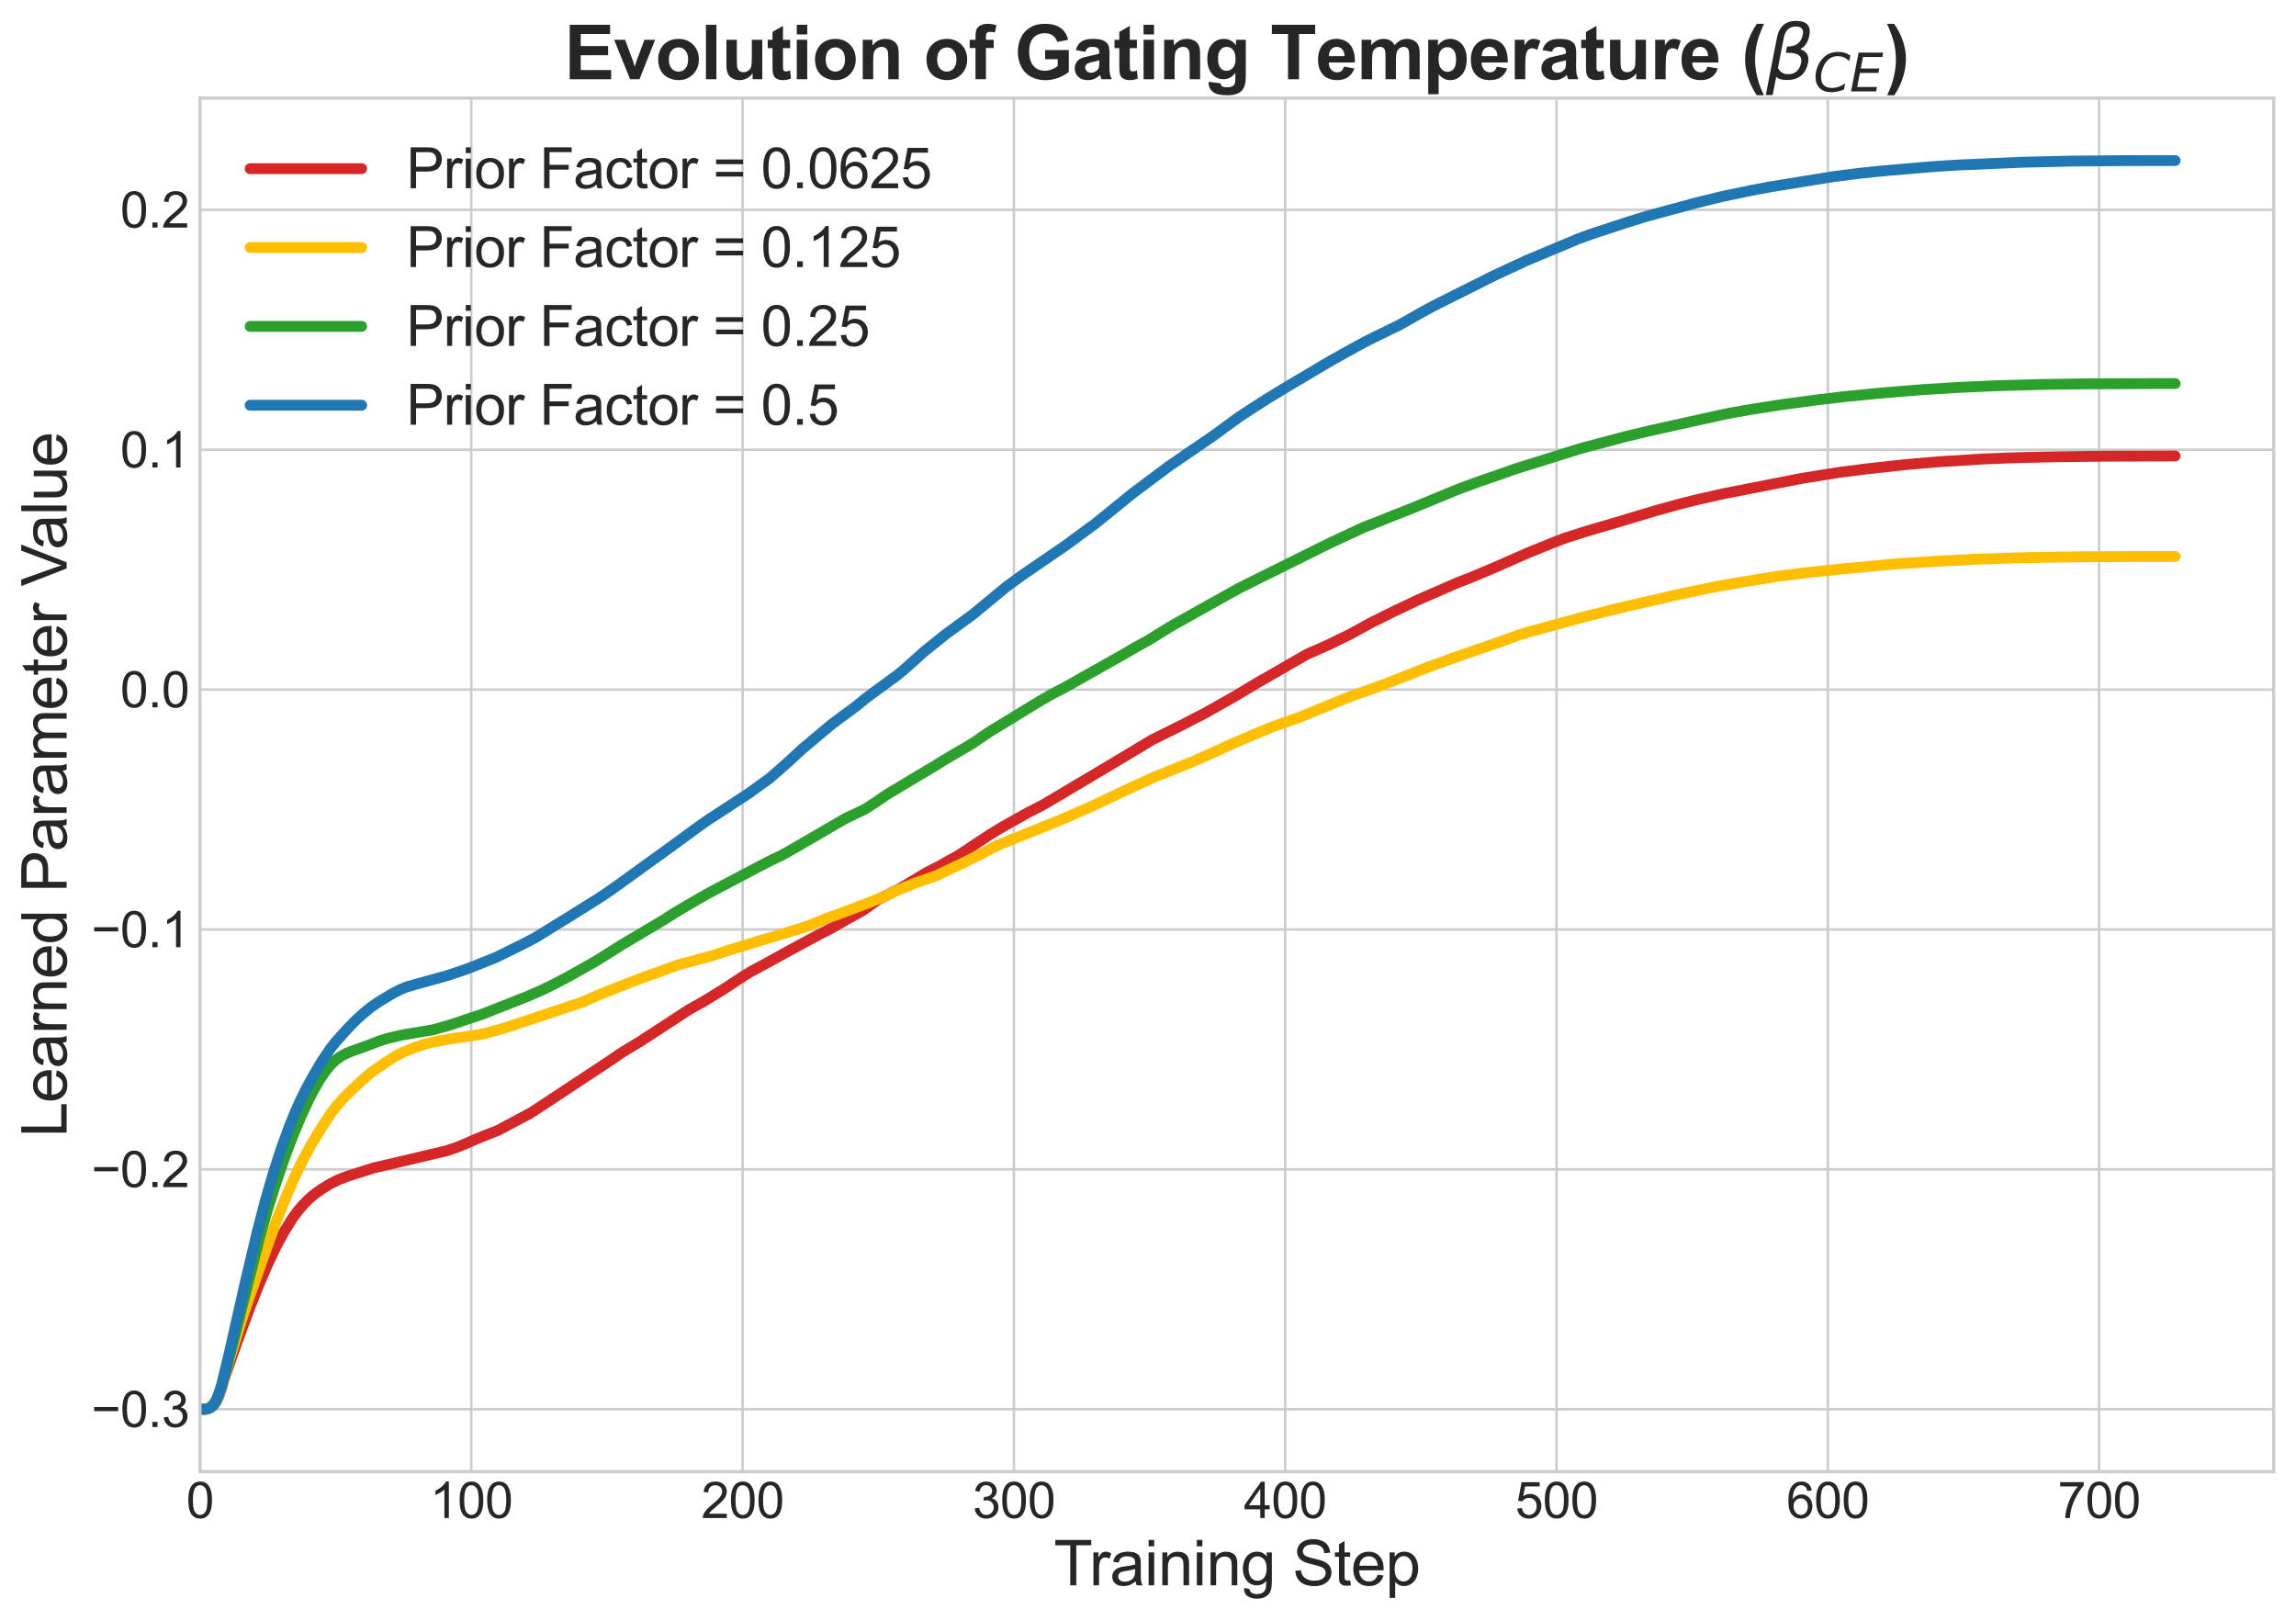 <?xml version="1.0" encoding="utf-8" standalone="no"?>
<!DOCTYPE svg PUBLIC "-//W3C//DTD SVG 1.1//EN"
  "http://www.w3.org/Graphics/SVG/1.1/DTD/svg11.dtd">
<svg xmlns:xlink="http://www.w3.org/1999/xlink" width="741.376pt" height="523.301pt" viewBox="0 0 741.376 523.301" xmlns="http://www.w3.org/2000/svg" version="1.1">
 <defs>
  <style type="text/css">*{stroke-linejoin: round; stroke-linecap: butt}</style>
 </defs>
 <g id="figure_1">
  <g id="patch_1">
   <path d="M 0 523.301 
L 741.376 523.301 
L 741.376 0 
L 0 0 
z
" style="fill: #ffffff"/>
  </g>
  <g id="axes_1">
   <g id="patch_2">
    <path d="M 64.576 475.2 
L 734.176 475.2 
L 734.176 31.68 
L 64.576 31.68 
z
" style="fill: #ffffff"/>
   </g>
   <g id="matplotlib.axis_1">
    <g id="xtick_1">
     <g id="line2d_1">
      <path d="M 64.576 475.2 
L 64.576 31.68 
" clip-path="url(#pb8178d4133)" style="fill: none; stroke: #cccccc; stroke-width: 0.8; stroke-linecap: round"/>
     </g>
     <g id="line2d_2"/>
     <g id="text_1">
      <!-- 0 -->
      <g style="fill: #262626" transform="translate(60.127 490.152) scale(0.16 -0.16)">
       <defs>
        <path id="ArialMT-30" d="M 266 2259 
Q 266 3072 433 3567 
Q 600 4063 929 4331 
Q 1259 4600 1759 4600 
Q 2128 4600 2406 4451 
Q 2684 4303 2865 4023 
Q 3047 3744 3150 3342 
Q 3253 2941 3253 2259 
Q 3253 1453 3087 958 
Q 2922 463 2592 192 
Q 2263 -78 1759 -78 
Q 1097 -78 719 397 
Q 266 969 266 2259 
z
M 844 2259 
Q 844 1131 1108 757 
Q 1372 384 1759 384 
Q 2147 384 2411 759 
Q 2675 1134 2675 2259 
Q 2675 3391 2411 3762 
Q 2147 4134 1753 4134 
Q 1366 4134 1134 3806 
Q 844 3388 844 2259 
z
" transform="scale(0.016)"/>
       </defs>
       <use xlink:href="#ArialMT-30"/>
      </g>
     </g>
    </g>
    <g id="xtick_2">
     <g id="line2d_3">
      <path d="M 152.179 475.2 
L 152.179 31.68 
" clip-path="url(#pb8178d4133)" style="fill: none; stroke: #cccccc; stroke-width: 0.8; stroke-linecap: round"/>
     </g>
     <g id="line2d_4"/>
     <g id="text_2">
      <!-- 100 -->
      <g style="fill: #262626" transform="translate(138.833 490.152) scale(0.16 -0.16)">
       <defs>
        <path id="ArialMT-31" d="M 2384 0 
L 1822 0 
L 1822 3584 
Q 1619 3391 1289 3197 
Q 959 3003 697 2906 
L 697 3450 
Q 1169 3672 1522 3987 
Q 1875 4303 2022 4600 
L 2384 4600 
L 2384 0 
z
" transform="scale(0.016)"/>
       </defs>
       <use xlink:href="#ArialMT-31"/>
       <use xlink:href="#ArialMT-30" transform="translate(55.615 0)"/>
       <use xlink:href="#ArialMT-30" transform="translate(111.23 0)"/>
      </g>
     </g>
    </g>
    <g id="xtick_3">
     <g id="line2d_5">
      <path d="M 239.783 475.2 
L 239.783 31.68 
" clip-path="url(#pb8178d4133)" style="fill: none; stroke: #cccccc; stroke-width: 0.8; stroke-linecap: round"/>
     </g>
     <g id="line2d_6"/>
     <g id="text_3">
      <!-- 200 -->
      <g style="fill: #262626" transform="translate(226.437 490.152) scale(0.16 -0.16)">
       <defs>
        <path id="ArialMT-32" d="M 3222 541 
L 3222 0 
L 194 0 
Q 188 203 259 391 
Q 375 700 629 1000 
Q 884 1300 1366 1694 
Q 2113 2306 2375 2664 
Q 2638 3022 2638 3341 
Q 2638 3675 2398 3904 
Q 2159 4134 1775 4134 
Q 1369 4134 1125 3890 
Q 881 3647 878 3216 
L 300 3275 
Q 359 3922 746 4261 
Q 1134 4600 1788 4600 
Q 2447 4600 2831 4234 
Q 3216 3869 3216 3328 
Q 3216 3053 3103 2787 
Q 2991 2522 2730 2228 
Q 2469 1934 1863 1422 
Q 1356 997 1212 845 
Q 1069 694 975 541 
L 3222 541 
z
" transform="scale(0.016)"/>
       </defs>
       <use xlink:href="#ArialMT-32"/>
       <use xlink:href="#ArialMT-30" transform="translate(55.615 0)"/>
       <use xlink:href="#ArialMT-30" transform="translate(111.23 0)"/>
      </g>
     </g>
    </g>
    <g id="xtick_4">
     <g id="line2d_7">
      <path d="M 327.387 475.2 
L 327.387 31.68 
" clip-path="url(#pb8178d4133)" style="fill: none; stroke: #cccccc; stroke-width: 0.8; stroke-linecap: round"/>
     </g>
     <g id="line2d_8"/>
     <g id="text_4">
      <!-- 300 -->
      <g style="fill: #262626" transform="translate(314.041 490.152) scale(0.16 -0.16)">
       <defs>
        <path id="ArialMT-33" d="M 269 1209 
L 831 1284 
Q 928 806 1161 595 
Q 1394 384 1728 384 
Q 2125 384 2398 659 
Q 2672 934 2672 1341 
Q 2672 1728 2419 1979 
Q 2166 2231 1775 2231 
Q 1616 2231 1378 2169 
L 1441 2663 
Q 1497 2656 1531 2656 
Q 1891 2656 2178 2843 
Q 2466 3031 2466 3422 
Q 2466 3731 2256 3934 
Q 2047 4138 1716 4138 
Q 1388 4138 1169 3931 
Q 950 3725 888 3313 
L 325 3413 
Q 428 3978 793 4289 
Q 1159 4600 1703 4600 
Q 2078 4600 2393 4439 
Q 2709 4278 2876 4000 
Q 3044 3722 3044 3409 
Q 3044 3113 2884 2869 
Q 2725 2625 2413 2481 
Q 2819 2388 3044 2092 
Q 3269 1797 3269 1353 
Q 3269 753 2831 336 
Q 2394 -81 1725 -81 
Q 1122 -81 723 278 
Q 325 638 269 1209 
z
" transform="scale(0.016)"/>
       </defs>
       <use xlink:href="#ArialMT-33"/>
       <use xlink:href="#ArialMT-30" transform="translate(55.615 0)"/>
       <use xlink:href="#ArialMT-30" transform="translate(111.23 0)"/>
      </g>
     </g>
    </g>
    <g id="xtick_5">
     <g id="line2d_9">
      <path d="M 414.991 475.2 
L 414.991 31.68 
" clip-path="url(#pb8178d4133)" style="fill: none; stroke: #cccccc; stroke-width: 0.8; stroke-linecap: round"/>
     </g>
     <g id="line2d_10"/>
     <g id="text_5">
      <!-- 400 -->
      <g style="fill: #262626" transform="translate(401.645 490.152) scale(0.16 -0.16)">
       <defs>
        <path id="ArialMT-34" d="M 2069 0 
L 2069 1097 
L 81 1097 
L 81 1613 
L 2172 4581 
L 2631 4581 
L 2631 1613 
L 3250 1613 
L 3250 1097 
L 2631 1097 
L 2631 0 
L 2069 0 
z
M 2069 1613 
L 2069 3678 
L 634 1613 
L 2069 1613 
z
" transform="scale(0.016)"/>
       </defs>
       <use xlink:href="#ArialMT-34"/>
       <use xlink:href="#ArialMT-30" transform="translate(55.615 0)"/>
       <use xlink:href="#ArialMT-30" transform="translate(111.23 0)"/>
      </g>
     </g>
    </g>
    <g id="xtick_6">
     <g id="line2d_11">
      <path d="M 502.595 475.2 
L 502.595 31.68 
" clip-path="url(#pb8178d4133)" style="fill: none; stroke: #cccccc; stroke-width: 0.8; stroke-linecap: round"/>
     </g>
     <g id="line2d_12"/>
     <g id="text_6">
      <!-- 500 -->
      <g style="fill: #262626" transform="translate(489.249 490.152) scale(0.16 -0.16)">
       <defs>
        <path id="ArialMT-35" d="M 266 1200 
L 856 1250 
Q 922 819 1161 601 
Q 1400 384 1738 384 
Q 2144 384 2425 690 
Q 2706 997 2706 1503 
Q 2706 1984 2436 2262 
Q 2166 2541 1728 2541 
Q 1456 2541 1237 2417 
Q 1019 2294 894 2097 
L 366 2166 
L 809 4519 
L 3088 4519 
L 3088 3981 
L 1259 3981 
L 1013 2750 
Q 1425 3038 1878 3038 
Q 2478 3038 2890 2622 
Q 3303 2206 3303 1553 
Q 3303 931 2941 478 
Q 2500 -78 1738 -78 
Q 1113 -78 717 272 
Q 322 622 266 1200 
z
" transform="scale(0.016)"/>
       </defs>
       <use xlink:href="#ArialMT-35"/>
       <use xlink:href="#ArialMT-30" transform="translate(55.615 0)"/>
       <use xlink:href="#ArialMT-30" transform="translate(111.23 0)"/>
      </g>
     </g>
    </g>
    <g id="xtick_7">
     <g id="line2d_13">
      <path d="M 590.199 475.2 
L 590.199 31.68 
" clip-path="url(#pb8178d4133)" style="fill: none; stroke: #cccccc; stroke-width: 0.8; stroke-linecap: round"/>
     </g>
     <g id="line2d_14"/>
     <g id="text_7">
      <!-- 600 -->
      <g style="fill: #262626" transform="translate(576.852 490.152) scale(0.16 -0.16)">
       <defs>
        <path id="ArialMT-36" d="M 3184 3459 
L 2625 3416 
Q 2550 3747 2413 3897 
Q 2184 4138 1850 4138 
Q 1581 4138 1378 3988 
Q 1113 3794 959 3422 
Q 806 3050 800 2363 
Q 1003 2672 1297 2822 
Q 1591 2972 1913 2972 
Q 2475 2972 2870 2558 
Q 3266 2144 3266 1488 
Q 3266 1056 3080 686 
Q 2894 316 2569 119 
Q 2244 -78 1831 -78 
Q 1128 -78 684 439 
Q 241 956 241 2144 
Q 241 3472 731 4075 
Q 1159 4600 1884 4600 
Q 2425 4600 2770 4297 
Q 3116 3994 3184 3459 
z
M 888 1484 
Q 888 1194 1011 928 
Q 1134 663 1356 523 
Q 1578 384 1822 384 
Q 2178 384 2434 671 
Q 2691 959 2691 1453 
Q 2691 1928 2437 2201 
Q 2184 2475 1800 2475 
Q 1419 2475 1153 2201 
Q 888 1928 888 1484 
z
" transform="scale(0.016)"/>
       </defs>
       <use xlink:href="#ArialMT-36"/>
       <use xlink:href="#ArialMT-30" transform="translate(55.615 0)"/>
       <use xlink:href="#ArialMT-30" transform="translate(111.23 0)"/>
      </g>
     </g>
    </g>
    <g id="xtick_8">
     <g id="line2d_15">
      <path d="M 677.803 475.2 
L 677.803 31.68 
" clip-path="url(#pb8178d4133)" style="fill: none; stroke: #cccccc; stroke-width: 0.8; stroke-linecap: round"/>
     </g>
     <g id="line2d_16"/>
     <g id="text_8">
      <!-- 700 -->
      <g style="fill: #262626" transform="translate(664.456 490.152) scale(0.16 -0.16)">
       <defs>
        <path id="ArialMT-37" d="M 303 3981 
L 303 4522 
L 3269 4522 
L 3269 4084 
Q 2831 3619 2401 2847 
Q 1972 2075 1738 1259 
Q 1569 684 1522 0 
L 944 0 
Q 953 541 1156 1306 
Q 1359 2072 1739 2783 
Q 2119 3494 2547 3981 
L 303 3981 
z
" transform="scale(0.016)"/>
       </defs>
       <use xlink:href="#ArialMT-37"/>
       <use xlink:href="#ArialMT-30" transform="translate(55.615 0)"/>
       <use xlink:href="#ArialMT-30" transform="translate(111.23 0)"/>
      </g>
     </g>
    </g>
    <g id="text_9">
     <!-- Training Step -->
     <g style="fill: #262626" transform="translate(340.277 511.892) scale(0.2 -0.2)">
      <defs>
       <path id="ArialMT-54" d="M 1659 0 
L 1659 4041 
L 150 4041 
L 150 4581 
L 3781 4581 
L 3781 4041 
L 2266 4041 
L 2266 0 
L 1659 0 
z
" transform="scale(0.016)"/>
       <path id="ArialMT-72" d="M 416 0 
L 416 3319 
L 922 3319 
L 922 2816 
Q 1116 3169 1280 3281 
Q 1444 3394 1641 3394 
Q 1925 3394 2219 3213 
L 2025 2691 
Q 1819 2813 1613 2813 
Q 1428 2813 1281 2702 
Q 1134 2591 1072 2394 
Q 978 2094 978 1738 
L 978 0 
L 416 0 
z
" transform="scale(0.016)"/>
       <path id="ArialMT-61" d="M 2588 409 
Q 2275 144 1986 34 
Q 1697 -75 1366 -75 
Q 819 -75 525 192 
Q 231 459 231 875 
Q 231 1119 342 1320 
Q 453 1522 633 1644 
Q 813 1766 1038 1828 
Q 1203 1872 1538 1913 
Q 2219 1994 2541 2106 
Q 2544 2222 2544 2253 
Q 2544 2597 2384 2738 
Q 2169 2928 1744 2928 
Q 1347 2928 1158 2789 
Q 969 2650 878 2297 
L 328 2372 
Q 403 2725 575 2942 
Q 747 3159 1072 3276 
Q 1397 3394 1825 3394 
Q 2250 3394 2515 3294 
Q 2781 3194 2906 3042 
Q 3031 2891 3081 2659 
Q 3109 2516 3109 2141 
L 3109 1391 
Q 3109 606 3145 398 
Q 3181 191 3288 0 
L 2700 0 
Q 2613 175 2588 409 
z
M 2541 1666 
Q 2234 1541 1622 1453 
Q 1275 1403 1131 1340 
Q 988 1278 909 1158 
Q 831 1038 831 891 
Q 831 666 1001 516 
Q 1172 366 1500 366 
Q 1825 366 2078 508 
Q 2331 650 2450 897 
Q 2541 1088 2541 1459 
L 2541 1666 
z
" transform="scale(0.016)"/>
       <path id="ArialMT-69" d="M 425 3934 
L 425 4581 
L 988 4581 
L 988 3934 
L 425 3934 
z
M 425 0 
L 425 3319 
L 988 3319 
L 988 0 
L 425 0 
z
" transform="scale(0.016)"/>
       <path id="ArialMT-6e" d="M 422 0 
L 422 3319 
L 928 3319 
L 928 2847 
Q 1294 3394 1984 3394 
Q 2284 3394 2536 3286 
Q 2788 3178 2913 3003 
Q 3038 2828 3088 2588 
Q 3119 2431 3119 2041 
L 3119 0 
L 2556 0 
L 2556 2019 
Q 2556 2363 2490 2533 
Q 2425 2703 2258 2804 
Q 2091 2906 1866 2906 
Q 1506 2906 1245 2678 
Q 984 2450 984 1813 
L 984 0 
L 422 0 
z
" transform="scale(0.016)"/>
       <path id="ArialMT-67" d="M 319 -275 
L 866 -356 
Q 900 -609 1056 -725 
Q 1266 -881 1628 -881 
Q 2019 -881 2231 -725 
Q 2444 -569 2519 -288 
Q 2563 -116 2559 434 
Q 2191 0 1641 0 
Q 956 0 581 494 
Q 206 988 206 1678 
Q 206 2153 378 2554 
Q 550 2956 876 3175 
Q 1203 3394 1644 3394 
Q 2231 3394 2613 2919 
L 2613 3319 
L 3131 3319 
L 3131 450 
Q 3131 -325 2973 -648 
Q 2816 -972 2473 -1159 
Q 2131 -1347 1631 -1347 
Q 1038 -1347 672 -1080 
Q 306 -813 319 -275 
z
M 784 1719 
Q 784 1066 1043 766 
Q 1303 466 1694 466 
Q 2081 466 2343 764 
Q 2606 1063 2606 1700 
Q 2606 2309 2336 2618 
Q 2066 2928 1684 2928 
Q 1309 2928 1046 2623 
Q 784 2319 784 1719 
z
" transform="scale(0.016)"/>
       <path id="ArialMT-20" transform="scale(0.016)"/>
       <path id="ArialMT-53" d="M 288 1472 
L 859 1522 
Q 900 1178 1048 958 
Q 1197 738 1509 602 
Q 1822 466 2213 466 
Q 2559 466 2825 569 
Q 3091 672 3220 851 
Q 3350 1031 3350 1244 
Q 3350 1459 3225 1620 
Q 3100 1781 2813 1891 
Q 2628 1963 1997 2114 
Q 1366 2266 1113 2400 
Q 784 2572 623 2826 
Q 463 3081 463 3397 
Q 463 3744 659 4045 
Q 856 4347 1234 4503 
Q 1613 4659 2075 4659 
Q 2584 4659 2973 4495 
Q 3363 4331 3572 4012 
Q 3781 3694 3797 3291 
L 3216 3247 
Q 3169 3681 2898 3903 
Q 2628 4125 2100 4125 
Q 1550 4125 1298 3923 
Q 1047 3722 1047 3438 
Q 1047 3191 1225 3031 
Q 1400 2872 2139 2705 
Q 2878 2538 3153 2413 
Q 3553 2228 3743 1945 
Q 3934 1663 3934 1294 
Q 3934 928 3725 604 
Q 3516 281 3123 101 
Q 2731 -78 2241 -78 
Q 1619 -78 1198 103 
Q 778 284 539 648 
Q 300 1013 288 1472 
z
" transform="scale(0.016)"/>
       <path id="ArialMT-74" d="M 1650 503 
L 1731 6 
Q 1494 -44 1306 -44 
Q 1000 -44 831 53 
Q 663 150 594 308 
Q 525 466 525 972 
L 525 2881 
L 113 2881 
L 113 3319 
L 525 3319 
L 525 4141 
L 1084 4478 
L 1084 3319 
L 1650 3319 
L 1650 2881 
L 1084 2881 
L 1084 941 
Q 1084 700 1114 631 
Q 1144 563 1211 522 
Q 1278 481 1403 481 
Q 1497 481 1650 503 
z
" transform="scale(0.016)"/>
       <path id="ArialMT-65" d="M 2694 1069 
L 3275 997 
Q 3138 488 2766 206 
Q 2394 -75 1816 -75 
Q 1088 -75 661 373 
Q 234 822 234 1631 
Q 234 2469 665 2931 
Q 1097 3394 1784 3394 
Q 2450 3394 2872 2941 
Q 3294 2488 3294 1666 
Q 3294 1616 3291 1516 
L 816 1516 
Q 847 969 1125 678 
Q 1403 388 1819 388 
Q 2128 388 2347 550 
Q 2566 713 2694 1069 
z
M 847 1978 
L 2700 1978 
Q 2663 2397 2488 2606 
Q 2219 2931 1791 2931 
Q 1403 2931 1139 2672 
Q 875 2413 847 1978 
z
" transform="scale(0.016)"/>
       <path id="ArialMT-70" d="M 422 -1272 
L 422 3319 
L 934 3319 
L 934 2888 
Q 1116 3141 1344 3267 
Q 1572 3394 1897 3394 
Q 2322 3394 2647 3175 
Q 2972 2956 3137 2557 
Q 3303 2159 3303 1684 
Q 3303 1175 3120 767 
Q 2938 359 2589 142 
Q 2241 -75 1856 -75 
Q 1575 -75 1351 44 
Q 1128 163 984 344 
L 984 -1272 
L 422 -1272 
z
M 931 1641 
Q 931 1000 1190 694 
Q 1450 388 1819 388 
Q 2194 388 2461 705 
Q 2728 1022 2728 1688 
Q 2728 2322 2467 2637 
Q 2206 2953 1844 2953 
Q 1484 2953 1207 2617 
Q 931 2281 931 1641 
z
" transform="scale(0.016)"/>
      </defs>
      <use xlink:href="#ArialMT-54"/>
      <use xlink:href="#ArialMT-72" transform="translate(57.334 0)"/>
      <use xlink:href="#ArialMT-61" transform="translate(90.635 0)"/>
      <use xlink:href="#ArialMT-69" transform="translate(146.25 0)"/>
      <use xlink:href="#ArialMT-6e" transform="translate(168.467 0)"/>
      <use xlink:href="#ArialMT-69" transform="translate(224.082 0)"/>
      <use xlink:href="#ArialMT-6e" transform="translate(246.299 0)"/>
      <use xlink:href="#ArialMT-67" transform="translate(301.914 0)"/>
      <use xlink:href="#ArialMT-20" transform="translate(357.529 0)"/>
      <use xlink:href="#ArialMT-53" transform="translate(385.312 0)"/>
      <use xlink:href="#ArialMT-74" transform="translate(452.012 0)"/>
      <use xlink:href="#ArialMT-65" transform="translate(479.795 0)"/>
      <use xlink:href="#ArialMT-70" transform="translate(535.41 0)"/>
     </g>
    </g>
   </g>
   <g id="matplotlib.axis_2">
    <g id="ytick_1">
     <g id="line2d_17">
      <path d="M 64.576 455.04 
L 734.176 455.04 
" clip-path="url(#pb8178d4133)" style="fill: none; stroke: #cccccc; stroke-width: 0.8; stroke-linecap: round"/>
     </g>
     <g id="line2d_18"/>
     <g id="text_10">
      <!-- −0.3 -->
      <g style="fill: #262626" transform="translate(29.491 460.766) scale(0.16 -0.16)">
       <defs>
        <path id="ArialMT-2212" d="M 3381 1997 
L 356 1997 
L 356 2522 
L 3381 2522 
L 3381 1997 
z
" transform="scale(0.016)"/>
        <path id="ArialMT-2e" d="M 581 0 
L 581 641 
L 1222 641 
L 1222 0 
L 581 0 
z
" transform="scale(0.016)"/>
       </defs>
       <use xlink:href="#ArialMT-2212"/>
       <use xlink:href="#ArialMT-30" transform="translate(58.398 0)"/>
       <use xlink:href="#ArialMT-2e" transform="translate(114.014 0)"/>
       <use xlink:href="#ArialMT-33" transform="translate(141.797 0)"/>
      </g>
     </g>
    </g>
    <g id="ytick_2">
     <g id="line2d_19">
      <path d="M 64.576 377.582 
L 734.176 377.582 
" clip-path="url(#pb8178d4133)" style="fill: none; stroke: #cccccc; stroke-width: 0.8; stroke-linecap: round"/>
     </g>
     <g id="line2d_20"/>
     <g id="text_11">
      <!-- −0.2 -->
      <g style="fill: #262626" transform="translate(29.491 383.308) scale(0.16 -0.16)">
       <use xlink:href="#ArialMT-2212"/>
       <use xlink:href="#ArialMT-30" transform="translate(58.398 0)"/>
       <use xlink:href="#ArialMT-2e" transform="translate(114.014 0)"/>
       <use xlink:href="#ArialMT-32" transform="translate(141.797 0)"/>
      </g>
     </g>
    </g>
    <g id="ytick_3">
     <g id="line2d_21">
      <path d="M 64.576 300.124 
L 734.176 300.124 
" clip-path="url(#pb8178d4133)" style="fill: none; stroke: #cccccc; stroke-width: 0.8; stroke-linecap: round"/>
     </g>
     <g id="line2d_22"/>
     <g id="text_12">
      <!-- −0.1 -->
      <g style="fill: #262626" transform="translate(29.491 305.851) scale(0.16 -0.16)">
       <use xlink:href="#ArialMT-2212"/>
       <use xlink:href="#ArialMT-30" transform="translate(58.398 0)"/>
       <use xlink:href="#ArialMT-2e" transform="translate(114.014 0)"/>
       <use xlink:href="#ArialMT-31" transform="translate(141.797 0)"/>
      </g>
     </g>
    </g>
    <g id="ytick_4">
     <g id="line2d_23">
      <path d="M 64.576 222.666 
L 734.176 222.666 
" clip-path="url(#pb8178d4133)" style="fill: none; stroke: #cccccc; stroke-width: 0.8; stroke-linecap: round"/>
     </g>
     <g id="line2d_24"/>
     <g id="text_13">
      <!-- 0.0 -->
      <g style="fill: #262626" transform="translate(38.836 228.393) scale(0.16 -0.16)">
       <use xlink:href="#ArialMT-30"/>
       <use xlink:href="#ArialMT-2e" transform="translate(55.615 0)"/>
       <use xlink:href="#ArialMT-30" transform="translate(83.398 0)"/>
      </g>
     </g>
    </g>
    <g id="ytick_5">
     <g id="line2d_25">
      <path d="M 64.576 145.209 
L 734.176 145.209 
" clip-path="url(#pb8178d4133)" style="fill: none; stroke: #cccccc; stroke-width: 0.8; stroke-linecap: round"/>
     </g>
     <g id="line2d_26"/>
     <g id="text_14">
      <!-- 0.1 -->
      <g style="fill: #262626" transform="translate(38.836 150.935) scale(0.16 -0.16)">
       <use xlink:href="#ArialMT-30"/>
       <use xlink:href="#ArialMT-2e" transform="translate(55.615 0)"/>
       <use xlink:href="#ArialMT-31" transform="translate(83.398 0)"/>
      </g>
     </g>
    </g>
    <g id="ytick_6">
     <g id="line2d_27">
      <path d="M 64.576 67.751 
L 734.176 67.751 
" clip-path="url(#pb8178d4133)" style="fill: none; stroke: #cccccc; stroke-width: 0.8; stroke-linecap: round"/>
     </g>
     <g id="line2d_28"/>
     <g id="text_15">
      <!-- 0.2 -->
      <g style="fill: #262626" transform="translate(38.836 73.477) scale(0.16 -0.16)">
       <use xlink:href="#ArialMT-30"/>
       <use xlink:href="#ArialMT-2e" transform="translate(55.615 0)"/>
       <use xlink:href="#ArialMT-32" transform="translate(83.398 0)"/>
      </g>
     </g>
    </g>
    <g id="text_16">
     <!-- Learned Parameter Value -->
     <g style="fill: #262626" transform="translate(21.516 367.21) rotate(-90) scale(0.2 -0.2)">
      <defs>
       <path id="ArialMT-4c" d="M 469 0 
L 469 4581 
L 1075 4581 
L 1075 541 
L 3331 541 
L 3331 0 
L 469 0 
z
" transform="scale(0.016)"/>
       <path id="ArialMT-64" d="M 2575 0 
L 2575 419 
Q 2259 -75 1647 -75 
Q 1250 -75 917 144 
Q 584 363 401 755 
Q 219 1147 219 1656 
Q 219 2153 384 2558 
Q 550 2963 881 3178 
Q 1213 3394 1622 3394 
Q 1922 3394 2156 3267 
Q 2391 3141 2538 2938 
L 2538 4581 
L 3097 4581 
L 3097 0 
L 2575 0 
z
M 797 1656 
Q 797 1019 1065 703 
Q 1334 388 1700 388 
Q 2069 388 2326 689 
Q 2584 991 2584 1609 
Q 2584 2291 2321 2609 
Q 2059 2928 1675 2928 
Q 1300 2928 1048 2622 
Q 797 2316 797 1656 
z
" transform="scale(0.016)"/>
       <path id="ArialMT-50" d="M 494 0 
L 494 4581 
L 2222 4581 
Q 2678 4581 2919 4538 
Q 3256 4481 3484 4323 
Q 3713 4166 3852 3881 
Q 3991 3597 3991 3256 
Q 3991 2672 3619 2267 
Q 3247 1863 2275 1863 
L 1100 1863 
L 1100 0 
L 494 0 
z
M 1100 2403 
L 2284 2403 
Q 2872 2403 3119 2622 
Q 3366 2841 3366 3238 
Q 3366 3525 3220 3729 
Q 3075 3934 2838 4000 
Q 2684 4041 2272 4041 
L 1100 4041 
L 1100 2403 
z
" transform="scale(0.016)"/>
       <path id="ArialMT-6d" d="M 422 0 
L 422 3319 
L 925 3319 
L 925 2853 
Q 1081 3097 1340 3245 
Q 1600 3394 1931 3394 
Q 2300 3394 2536 3241 
Q 2772 3088 2869 2813 
Q 3263 3394 3894 3394 
Q 4388 3394 4653 3120 
Q 4919 2847 4919 2278 
L 4919 0 
L 4359 0 
L 4359 2091 
Q 4359 2428 4304 2576 
Q 4250 2725 4106 2815 
Q 3963 2906 3769 2906 
Q 3419 2906 3187 2673 
Q 2956 2441 2956 1928 
L 2956 0 
L 2394 0 
L 2394 2156 
Q 2394 2531 2256 2718 
Q 2119 2906 1806 2906 
Q 1569 2906 1367 2781 
Q 1166 2656 1075 2415 
Q 984 2175 984 1722 
L 984 0 
L 422 0 
z
" transform="scale(0.016)"/>
       <path id="ArialMT-56" d="M 1803 0 
L 28 4581 
L 684 4581 
L 1875 1253 
Q 2019 853 2116 503 
Q 2222 878 2363 1253 
L 3600 4581 
L 4219 4581 
L 2425 0 
L 1803 0 
z
" transform="scale(0.016)"/>
       <path id="ArialMT-6c" d="M 409 0 
L 409 4581 
L 972 4581 
L 972 0 
L 409 0 
z
" transform="scale(0.016)"/>
       <path id="ArialMT-75" d="M 2597 0 
L 2597 488 
Q 2209 -75 1544 -75 
Q 1250 -75 995 37 
Q 741 150 617 320 
Q 494 491 444 738 
Q 409 903 409 1263 
L 409 3319 
L 972 3319 
L 972 1478 
Q 972 1038 1006 884 
Q 1059 663 1231 536 
Q 1403 409 1656 409 
Q 1909 409 2131 539 
Q 2353 669 2445 892 
Q 2538 1116 2538 1541 
L 2538 3319 
L 3100 3319 
L 3100 0 
L 2597 0 
z
" transform="scale(0.016)"/>
      </defs>
      <use xlink:href="#ArialMT-4c"/>
      <use xlink:href="#ArialMT-65" transform="translate(55.615 0)"/>
      <use xlink:href="#ArialMT-61" transform="translate(111.23 0)"/>
      <use xlink:href="#ArialMT-72" transform="translate(166.846 0)"/>
      <use xlink:href="#ArialMT-6e" transform="translate(200.146 0)"/>
      <use xlink:href="#ArialMT-65" transform="translate(255.762 0)"/>
      <use xlink:href="#ArialMT-64" transform="translate(311.377 0)"/>
      <use xlink:href="#ArialMT-20" transform="translate(366.992 0)"/>
      <use xlink:href="#ArialMT-50" transform="translate(394.775 0)"/>
      <use xlink:href="#ArialMT-61" transform="translate(461.475 0)"/>
      <use xlink:href="#ArialMT-72" transform="translate(517.09 0)"/>
      <use xlink:href="#ArialMT-61" transform="translate(550.391 0)"/>
      <use xlink:href="#ArialMT-6d" transform="translate(606.006 0)"/>
      <use xlink:href="#ArialMT-65" transform="translate(689.307 0)"/>
      <use xlink:href="#ArialMT-74" transform="translate(744.922 0)"/>
      <use xlink:href="#ArialMT-65" transform="translate(772.705 0)"/>
      <use xlink:href="#ArialMT-72" transform="translate(828.32 0)"/>
      <use xlink:href="#ArialMT-20" transform="translate(861.621 0)"/>
      <use xlink:href="#ArialMT-56" transform="translate(889.404 0)"/>
      <use xlink:href="#ArialMT-61" transform="translate(948.729 0)"/>
      <use xlink:href="#ArialMT-6c" transform="translate(1004.344 0)"/>
      <use xlink:href="#ArialMT-75" transform="translate(1026.561 0)"/>
      <use xlink:href="#ArialMT-65" transform="translate(1082.176 0)"/>
     </g>
    </g>
   </g>
   <g id="line2d_29">
    <path d="M 65.452 455.04 
L 66.328 455.04 
L 67.204 454.842 
L 68.08 454.424 
L 68.956 453.738 
L 69.832 452.55 
L 70.708 450.682 
L 71.584 448.125 
L 72.46 444.936 
L 76.84 432.5 
L 80.344 423.022 
L 83.848 414.222 
L 86.477 408.092 
L 89.105 402.587 
L 91.733 397.736 
L 94.361 393.488 
L 96.113 391.08 
L 97.865 389.024 
L 99.617 387.251 
L 101.369 385.746 
L 103.997 383.85 
L 106.625 382.249 
L 109.254 380.928 
L 111.882 379.909 
L 120.642 377.121 
L 128.526 375.283 
L 144.295 371.56 
L 147.799 370.342 
L 150.427 369.261 
L 153.932 367.714 
L 160.94 364.92 
L 171.452 359.309 
L 174.956 357.028 
L 196.857 342.557 
L 200.362 340.164 
L 202.99 338.527 
L 206.494 336.418 
L 222.263 326.145 
L 224.891 324.656 
L 227.519 323.182 
L 233.651 319.414 
L 239.783 315.373 
L 242.411 313.745 
L 245.916 311.869 
L 254.676 307.048 
L 264.312 301.842 
L 268.693 299.598 
L 273.073 297.061 
L 278.329 294.165 
L 280.081 292.961 
L 283.585 290.473 
L 285.337 289.534 
L 290.594 286.915 
L 293.222 285.335 
L 299.354 281.661 
L 303.734 279.421 
L 305.486 278.393 
L 308.99 276.485 
L 311.618 274.789 
L 319.503 269.551 
L 323.883 266.899 
L 331.767 262.474 
L 337.024 259.772 
L 358.049 247.277 
L 372.065 238.86 
L 382.578 233.65 
L 386.082 231.793 
L 388.71 230.48 
L 398.346 225.047 
L 406.231 220.325 
L 410.611 217.826 
L 421.999 211.274 
L 429.008 208.169 
L 436.016 204.748 
L 443.024 200.916 
L 450.033 197.444 
L 457.917 193.691 
L 471.057 187.965 
L 475.438 186.272 
L 483.322 182.946 
L 492.958 178.68 
L 501.719 175.135 
L 505.223 173.789 
L 512.231 171.547 
L 521.868 168.721 
L 535.008 164.78 
L 542.893 162.62 
L 547.273 161.504 
L 556.909 159.336 
L 581.438 154.531 
L 593.703 152.547 
L 602.463 151.427 
L 615.604 149.99 
L 626.116 149.091 
L 640.133 148.221 
L 649.769 147.816 
L 663.786 147.487 
L 679.555 147.299 
L 702.332 147.24 
L 702.332 147.24 
" clip-path="url(#pb8178d4133)" style="fill: none; stroke: #d62728; stroke-width: 3.5; stroke-linecap: round"/>
   </g>
   <g id="line2d_30">
    <path d="M 65.452 455.04 
L 66.328 455.04 
L 67.204 454.698 
L 68.08 454.19 
L 68.956 453.397 
L 69.832 452.199 
L 70.708 450.354 
L 71.584 447.851 
L 72.46 444.374 
L 77.716 427.114 
L 80.344 419.219 
L 89.105 394.561 
L 92.609 385.828 
L 95.237 379.81 
L 97.865 374.391 
L 100.493 369.56 
L 103.997 363.829 
L 106.625 359.83 
L 108.378 357.482 
L 111.006 354.483 
L 113.634 351.843 
L 118.89 347.092 
L 120.642 345.723 
L 125.022 342.725 
L 128.526 340.551 
L 130.279 339.697 
L 133.783 338.306 
L 137.287 337.112 
L 139.915 336.464 
L 144.295 335.634 
L 147.799 335.092 
L 154.808 334.082 
L 157.436 333.477 
L 163.568 331.733 
L 188.097 323.567 
L 192.477 321.63 
L 195.105 320.538 
L 206.494 316.041 
L 209.122 315.129 
L 218.758 311.628 
L 221.387 310.921 
L 224.891 309.972 
L 230.147 308.537 
L 235.403 306.775 
L 243.287 304.4 
L 245.916 303.585 
L 255.552 300.698 
L 259.056 299.585 
L 261.684 298.663 
L 266.941 296.533 
L 270.445 295.298 
L 281.833 290.98 
L 285.337 289.505 
L 289.718 287.477 
L 295.85 284.995 
L 298.478 284.103 
L 301.982 282.914 
L 303.734 282.098 
L 308.114 279.998 
L 310.742 278.762 
L 315.123 276.563 
L 316.875 275.729 
L 322.131 272.964 
L 326.511 271.158 
L 330.015 269.791 
L 344.032 264.098 
L 346.66 262.923 
L 348.412 262.121 
L 351.916 260.644 
L 365.057 254.409 
L 369.437 252.408 
L 372.941 250.81 
L 385.206 245.889 
L 393.09 242.391 
L 396.594 240.748 
L 400.974 238.837 
L 410.611 234.784 
L 414.991 233.232 
L 419.371 231.701 
L 427.256 228.477 
L 435.14 225.23 
L 440.396 223.334 
L 443.9 222.121 
L 446.528 221.122 
L 449.157 220.13 
L 461.421 215.305 
L 471.934 211.513 
L 484.198 207.323 
L 490.33 205.049 
L 493.834 204.001 
L 500.843 202.104 
L 506.975 200.41 
L 512.231 199.006 
L 521.868 196.578 
L 542.017 191.938 
L 548.149 190.63 
L 555.157 189.231 
L 563.042 187.838 
L 573.554 186.141 
L 583.19 184.924 
L 594.579 183.718 
L 612.1 182.082 
L 625.24 181.231 
L 637.505 180.599 
L 653.273 180.068 
L 669.918 179.801 
L 691.819 179.684 
L 702.332 179.679 
L 702.332 179.679 
" clip-path="url(#pb8178d4133)" style="fill: none; stroke: #ffbf00; stroke-width: 3.5; stroke-linecap: round"/>
   </g>
   <g id="line2d_31">
    <path d="M 65.452 455.04 
L 66.328 455.04 
L 67.204 454.846 
L 68.08 454.455 
L 68.956 453.696 
L 69.832 452.263 
L 70.708 450.07 
L 71.584 447.522 
L 73.336 441.092 
L 83.848 399.462 
L 86.477 390.274 
L 89.105 381.981 
L 91.733 374.266 
L 94.361 367.243 
L 96.989 360.92 
L 99.617 355.203 
L 101.369 351.812 
L 103.121 348.796 
L 104.873 346.149 
L 106.625 343.995 
L 108.378 342.3 
L 110.13 341.037 
L 111.882 340.107 
L 113.634 339.391 
L 118.89 337.541 
L 122.394 336.158 
L 125.022 335.315 
L 130.279 334.108 
L 139.915 332.494 
L 146.047 330.744 
L 151.303 328.941 
L 155.684 327.502 
L 170.576 321.632 
L 174.956 319.702 
L 179.337 317.565 
L 183.717 315.241 
L 192.477 310.301 
L 196.857 307.563 
L 200.362 305.32 
L 214.378 296.998 
L 217.882 294.739 
L 222.263 292.152 
L 225.767 290.12 
L 228.395 288.6 
L 245.04 279.822 
L 248.544 278.005 
L 252.048 276.352 
L 254.676 274.914 
L 273.073 264.237 
L 279.205 261.334 
L 282.709 259.07 
L 286.213 256.666 
L 294.098 251.911 
L 301.982 247.228 
L 304.61 245.565 
L 313.371 240.432 
L 315.123 239.305 
L 319.503 236.291 
L 326.511 232.047 
L 330.891 229.336 
L 336.148 226.159 
L 339.652 224.124 
L 343.156 222.329 
L 347.536 219.883 
L 362.429 211.485 
L 366.809 208.933 
L 371.189 206.517 
L 375.569 203.778 
L 379.073 201.666 
L 400.098 189.925 
L 406.231 186.869 
L 426.38 176.868 
L 429.884 175.13 
L 440.396 170.244 
L 444.776 168.548 
L 450.033 166.439 
L 454.413 164.733 
L 471.057 157.885 
L 478.066 155.318 
L 485.074 152.914 
L 489.454 151.356 
L 510.479 144.783 
L 525.372 140.841 
L 533.256 138.959 
L 557.785 133.539 
L 564.794 132.297 
L 575.306 130.65 
L 586.695 129.127 
L 595.455 128.082 
L 607.719 126.881 
L 620.86 125.805 
L 633.125 125.059 
L 644.513 124.552 
L 658.53 124.153 
L 673.422 123.943 
L 696.199 123.852 
L 702.332 123.851 
L 702.332 123.851 
" clip-path="url(#pb8178d4133)" style="fill: none; stroke: #2ca02c; stroke-width: 3.5; stroke-linecap: round"/>
   </g>
   <g id="line2d_32">
    <path d="M 65.452 455.04 
L 66.328 455.04 
L 67.204 454.841 
L 68.08 454.403 
L 68.956 453.391 
L 69.832 451.995 
L 70.708 449.846 
L 71.584 447.113 
L 74.212 436.115 
L 79.468 412.952 
L 82.972 398.166 
L 85.601 388.018 
L 88.229 378.897 
L 90.857 370.799 
L 93.485 363.596 
L 95.237 359.272 
L 96.989 355.365 
L 98.741 351.815 
L 101.369 347.002 
L 103.997 342.565 
L 106.625 338.676 
L 108.378 336.447 
L 111.882 332.531 
L 114.51 329.796 
L 117.138 327.373 
L 119.766 325.229 
L 122.394 323.428 
L 126.774 320.789 
L 129.402 319.442 
L 131.155 318.735 
L 133.783 317.956 
L 144.295 315.052 
L 147.799 313.882 
L 151.303 312.668 
L 160.064 309.173 
L 169.7 304.433 
L 173.204 302.56 
L 176.709 300.38 
L 182.841 296.604 
L 193.353 290.045 
L 197.733 287.079 
L 217.006 273.167 
L 225.767 266.749 
L 228.395 264.895 
L 241.535 256.336 
L 248.544 251.283 
L 254.676 245.899 
L 259.056 241.831 
L 268.693 233.763 
L 276.577 227.924 
L 279.205 225.746 
L 283.585 222.492 
L 289.718 218.034 
L 292.346 215.82 
L 298.478 210.336 
L 305.486 204.707 
L 309.866 201.526 
L 314.247 198.315 
L 320.379 193.248 
L 324.759 189.616 
L 330.015 185.763 
L 344.032 176.165 
L 353.668 169.079 
L 365.933 159.142 
L 377.321 150.627 
L 392.214 140.411 
L 395.718 137.825 
L 400.098 134.646 
L 403.603 132.335 
L 408.859 128.964 
L 414.991 125.218 
L 429.884 116.39 
L 437.768 112.008 
L 442.148 109.673 
L 451.785 104.975 
L 458.793 101.02 
L 463.173 98.635 
L 482.446 88.983 
L 492.958 84.101 
L 509.603 77.124 
L 513.983 75.53 
L 525.372 71.789 
L 531.504 69.887 
L 547.273 65.606 
L 556.033 63.461 
L 565.67 61.451 
L 571.802 60.298 
L 591.951 57.037 
L 599.835 56.021 
L 607.719 55.202 
L 623.488 53.85 
L 632.249 53.28 
L 653.273 52.383 
L 669.042 52.015 
L 685.687 51.865 
L 702.332 51.84 
L 702.332 51.84 
" clip-path="url(#pb8178d4133)" style="fill: none; stroke: #1f77b4; stroke-width: 3.5; stroke-linecap: round"/>
   </g>
   <g id="patch_3">
    <path d="M 64.576 475.2 
L 64.576 31.68 
" style="fill: none; stroke: #cccccc; stroke-linejoin: miter; stroke-linecap: square"/>
   </g>
   <g id="patch_4">
    <path d="M 734.176 475.2 
L 734.176 31.68 
" style="fill: none; stroke: #cccccc; stroke-linejoin: miter; stroke-linecap: square"/>
   </g>
   <g id="patch_5">
    <path d="M 64.576 475.2 
L 734.176 475.2 
" style="fill: none; stroke: #cccccc; stroke-linejoin: miter; stroke-linecap: square"/>
   </g>
   <g id="patch_6">
    <path d="M 64.576 31.68 
L 734.176 31.68 
" style="fill: none; stroke: #cccccc; stroke-linejoin: miter; stroke-linecap: square"/>
   </g>
   <g id="text_17">
    <!-- Evolution of Gating Temperature ($\beta_{CE}$) -->
    <g style="fill: #262626" transform="translate(182.176 25.68) scale(0.24 -0.24)">
     <defs>
      <path id="Arial-BoldMT-45" d="M 466 0 
L 466 4581 
L 3863 4581 
L 3863 3806 
L 1391 3806 
L 1391 2791 
L 3691 2791 
L 3691 2019 
L 1391 2019 
L 1391 772 
L 3950 772 
L 3950 0 
L 466 0 
z
" transform="scale(0.016)"/>
      <path id="Arial-BoldMT-76" d="M 1372 0 
L 34 3319 
L 956 3319 
L 1581 1625 
L 1763 1059 
Q 1834 1275 1853 1344 
Q 1897 1484 1947 1625 
L 2578 3319 
L 3481 3319 
L 2163 0 
L 1372 0 
z
" transform="scale(0.016)"/>
      <path id="Arial-BoldMT-6f" d="M 256 1706 
Q 256 2144 472 2553 
Q 688 2963 1083 3178 
Q 1478 3394 1966 3394 
Q 2719 3394 3200 2905 
Q 3681 2416 3681 1669 
Q 3681 916 3195 420 
Q 2709 -75 1972 -75 
Q 1516 -75 1102 131 
Q 688 338 472 736 
Q 256 1134 256 1706 
z
M 1156 1659 
Q 1156 1166 1390 903 
Q 1625 641 1969 641 
Q 2313 641 2545 903 
Q 2778 1166 2778 1666 
Q 2778 2153 2545 2415 
Q 2313 2678 1969 2678 
Q 1625 2678 1390 2415 
Q 1156 2153 1156 1659 
z
" transform="scale(0.016)"/>
      <path id="Arial-BoldMT-6c" d="M 459 0 
L 459 4581 
L 1338 4581 
L 1338 0 
L 459 0 
z
" transform="scale(0.016)"/>
      <path id="Arial-BoldMT-75" d="M 2644 0 
L 2644 497 
Q 2463 231 2167 78 
Q 1872 -75 1544 -75 
Q 1209 -75 943 72 
Q 678 219 559 484 
Q 441 750 441 1219 
L 441 3319 
L 1319 3319 
L 1319 1794 
Q 1319 1094 1367 936 
Q 1416 778 1544 686 
Q 1672 594 1869 594 
Q 2094 594 2272 717 
Q 2450 841 2515 1023 
Q 2581 1206 2581 1919 
L 2581 3319 
L 3459 3319 
L 3459 0 
L 2644 0 
z
" transform="scale(0.016)"/>
      <path id="Arial-BoldMT-74" d="M 1981 3319 
L 1981 2619 
L 1381 2619 
L 1381 1281 
Q 1381 875 1398 808 
Q 1416 741 1477 697 
Q 1538 653 1625 653 
Q 1747 653 1978 738 
L 2053 56 
Q 1747 -75 1359 -75 
Q 1122 -75 931 4 
Q 741 84 652 211 
Q 563 338 528 553 
Q 500 706 500 1172 
L 500 2619 
L 97 2619 
L 97 3319 
L 500 3319 
L 500 3978 
L 1381 4491 
L 1381 3319 
L 1981 3319 
z
" transform="scale(0.016)"/>
      <path id="Arial-BoldMT-69" d="M 459 3769 
L 459 4581 
L 1338 4581 
L 1338 3769 
L 459 3769 
z
M 459 0 
L 459 3319 
L 1338 3319 
L 1338 0 
L 459 0 
z
" transform="scale(0.016)"/>
      <path id="Arial-BoldMT-6e" d="M 3478 0 
L 2600 0 
L 2600 1694 
Q 2600 2231 2544 2389 
Q 2488 2547 2361 2634 
Q 2234 2722 2056 2722 
Q 1828 2722 1647 2597 
Q 1466 2472 1398 2265 
Q 1331 2059 1331 1503 
L 1331 0 
L 453 0 
L 453 3319 
L 1269 3319 
L 1269 2831 
Q 1703 3394 2363 3394 
Q 2653 3394 2893 3289 
Q 3134 3184 3257 3021 
Q 3381 2859 3429 2653 
Q 3478 2447 3478 2063 
L 3478 0 
z
" transform="scale(0.016)"/>
      <path id="Arial-BoldMT-20" transform="scale(0.016)"/>
      <path id="Arial-BoldMT-66" d="M 75 3319 
L 563 3319 
L 563 3569 
Q 563 3988 652 4194 
Q 741 4400 980 4529 
Q 1219 4659 1584 4659 
Q 1959 4659 2319 4547 
L 2200 3934 
Q 1991 3984 1797 3984 
Q 1606 3984 1523 3895 
Q 1441 3806 1441 3553 
L 1441 3319 
L 2097 3319 
L 2097 2628 
L 1441 2628 
L 1441 0 
L 563 0 
L 563 2628 
L 75 2628 
L 75 3319 
z
" transform="scale(0.016)"/>
      <path id="Arial-BoldMT-47" d="M 2597 1684 
L 2597 2456 
L 4591 2456 
L 4591 631 
Q 4300 350 3748 136 
Q 3197 -78 2631 -78 
Q 1913 -78 1378 223 
Q 844 525 575 1086 
Q 306 1647 306 2306 
Q 306 3022 606 3578 
Q 906 4134 1484 4431 
Q 1925 4659 2581 4659 
Q 3434 4659 3914 4301 
Q 4394 3944 4531 3313 
L 3613 3141 
Q 3516 3478 3248 3673 
Q 2981 3869 2581 3869 
Q 1975 3869 1617 3484 
Q 1259 3100 1259 2344 
Q 1259 1528 1621 1120 
Q 1984 713 2572 713 
Q 2863 713 3155 827 
Q 3447 941 3656 1103 
L 3656 1684 
L 2597 1684 
z
" transform="scale(0.016)"/>
      <path id="Arial-BoldMT-61" d="M 1116 2306 
L 319 2450 
Q 453 2931 781 3162 
Q 1109 3394 1756 3394 
Q 2344 3394 2631 3255 
Q 2919 3116 3036 2902 
Q 3153 2688 3153 2116 
L 3144 1091 
Q 3144 653 3186 445 
Q 3228 238 3344 0 
L 2475 0 
Q 2441 88 2391 259 
Q 2369 338 2359 363 
Q 2134 144 1878 34 
Q 1622 -75 1331 -75 
Q 819 -75 523 203 
Q 228 481 228 906 
Q 228 1188 362 1408 
Q 497 1628 739 1745 
Q 981 1863 1438 1950 
Q 2053 2066 2291 2166 
L 2291 2253 
Q 2291 2506 2166 2614 
Q 2041 2722 1694 2722 
Q 1459 2722 1328 2630 
Q 1197 2538 1116 2306 
z
M 2291 1594 
Q 2122 1538 1756 1459 
Q 1391 1381 1278 1306 
Q 1106 1184 1106 997 
Q 1106 813 1243 678 
Q 1381 544 1594 544 
Q 1831 544 2047 700 
Q 2206 819 2256 991 
Q 2291 1103 2291 1419 
L 2291 1594 
z
" transform="scale(0.016)"/>
      <path id="Arial-BoldMT-67" d="M 378 -219 
L 1381 -341 
Q 1406 -516 1497 -581 
Q 1622 -675 1891 -675 
Q 2234 -675 2406 -572 
Q 2522 -503 2581 -350 
Q 2622 -241 2622 53 
L 2622 538 
Q 2228 0 1628 0 
Q 959 0 569 566 
Q 263 1013 263 1678 
Q 263 2513 664 2953 
Q 1066 3394 1663 3394 
Q 2278 3394 2678 2853 
L 2678 3319 
L 3500 3319 
L 3500 341 
Q 3500 -247 3403 -537 
Q 3306 -828 3131 -993 
Q 2956 -1159 2664 -1253 
Q 2372 -1347 1925 -1347 
Q 1081 -1347 728 -1058 
Q 375 -769 375 -325 
Q 375 -281 378 -219 
z
M 1163 1728 
Q 1163 1200 1367 954 
Q 1572 709 1872 709 
Q 2194 709 2416 961 
Q 2638 1213 2638 1706 
Q 2638 2222 2425 2472 
Q 2213 2722 1888 2722 
Q 1572 2722 1367 2476 
Q 1163 2231 1163 1728 
z
" transform="scale(0.016)"/>
      <path id="Arial-BoldMT-54" d="M 1497 0 
L 1497 3806 
L 138 3806 
L 138 4581 
L 3778 4581 
L 3778 3806 
L 2422 3806 
L 2422 0 
L 1497 0 
z
" transform="scale(0.016)"/>
      <path id="Arial-BoldMT-65" d="M 2381 1056 
L 3256 909 
Q 3088 428 2723 176 
Q 2359 -75 1813 -75 
Q 947 -75 531 491 
Q 203 944 203 1634 
Q 203 2459 634 2926 
Q 1066 3394 1725 3394 
Q 2466 3394 2894 2905 
Q 3322 2416 3303 1406 
L 1103 1406 
Q 1113 1016 1316 798 
Q 1519 581 1822 581 
Q 2028 581 2168 693 
Q 2309 806 2381 1056 
z
M 2431 1944 
Q 2422 2325 2234 2523 
Q 2047 2722 1778 2722 
Q 1491 2722 1303 2513 
Q 1116 2303 1119 1944 
L 2431 1944 
z
" transform="scale(0.016)"/>
      <path id="Arial-BoldMT-6d" d="M 394 3319 
L 1203 3319 
L 1203 2866 
Q 1638 3394 2238 3394 
Q 2556 3394 2790 3262 
Q 3025 3131 3175 2866 
Q 3394 3131 3647 3262 
Q 3900 3394 4188 3394 
Q 4553 3394 4806 3245 
Q 5059 3097 5184 2809 
Q 5275 2597 5275 2122 
L 5275 0 
L 4397 0 
L 4397 1897 
Q 4397 2391 4306 2534 
Q 4184 2722 3931 2722 
Q 3747 2722 3584 2609 
Q 3422 2497 3350 2280 
Q 3278 2063 3278 1594 
L 3278 0 
L 2400 0 
L 2400 1819 
Q 2400 2303 2353 2443 
Q 2306 2584 2207 2653 
Q 2109 2722 1941 2722 
Q 1738 2722 1575 2612 
Q 1413 2503 1342 2297 
Q 1272 2091 1272 1613 
L 1272 0 
L 394 0 
L 394 3319 
z
" transform="scale(0.016)"/>
      <path id="Arial-BoldMT-70" d="M 434 3319 
L 1253 3319 
L 1253 2831 
Q 1413 3081 1684 3237 
Q 1956 3394 2288 3394 
Q 2866 3394 3269 2941 
Q 3672 2488 3672 1678 
Q 3672 847 3265 386 
Q 2859 -75 2281 -75 
Q 2006 -75 1782 34 
Q 1559 144 1313 409 
L 1313 -1263 
L 434 -1263 
L 434 3319 
z
M 1303 1716 
Q 1303 1156 1525 889 
Q 1747 622 2066 622 
Q 2372 622 2575 867 
Q 2778 1113 2778 1672 
Q 2778 2194 2568 2447 
Q 2359 2700 2050 2700 
Q 1728 2700 1515 2451 
Q 1303 2203 1303 1716 
z
" transform="scale(0.016)"/>
      <path id="Arial-BoldMT-72" d="M 1300 0 
L 422 0 
L 422 3319 
L 1238 3319 
L 1238 2847 
Q 1447 3181 1614 3287 
Q 1781 3394 1994 3394 
Q 2294 3394 2572 3228 
L 2300 2463 
Q 2078 2606 1888 2606 
Q 1703 2606 1575 2504 
Q 1447 2403 1373 2137 
Q 1300 1872 1300 1025 
L 1300 0 
z
" transform="scale(0.016)"/>
      <path id="Arial-BoldMT-28" d="M 1916 -1347 
L 1313 -1347 
Q 834 -625 584 153 
Q 334 931 334 1659 
Q 334 2563 644 3369 
Q 913 4069 1325 4659 
L 1925 4659 
Q 1497 3713 1336 3048 
Q 1175 2384 1175 1641 
Q 1175 1128 1270 590 
Q 1366 53 1531 -431 
Q 1641 -750 1916 -1347 
z
" transform="scale(0.016)"/>
      <path id="DejaVuSans-Oblique-3b2" d="M 872 216 
L 572 -1331 
L -6 -1331 
L 928 3478 
Q 1206 4903 2538 4903 
Q 3888 4903 3659 3700 
Q 3503 2844 2894 2531 
Q 3713 2250 3553 1416 
Q 3272 -69 1759 -66 
Q 1097 -63 872 216 
z
M 1019 966 
Q 1259 422 1875 425 
Q 2775 425 2966 1406 
Q 3138 2288 1675 2219 
L 1778 2750 
Q 2909 2731 3106 3750 
Q 3241 4438 2509 4434 
Q 1691 4434 1503 3459 
L 1019 966 
z
" transform="scale(0.016)"/>
      <path id="DejaVuSans-Oblique-43" d="M 4447 4306 
L 4319 3641 
Q 4019 3944 3683 4091 
Q 3347 4238 2956 4238 
Q 2422 4238 2017 3981 
Q 1613 3725 1319 3200 
Q 1131 2863 1032 2486 
Q 934 2109 934 1728 
Q 934 1091 1264 756 
Q 1594 422 2222 422 
Q 2656 422 3056 561 
Q 3456 700 3834 978 
L 3688 231 
Q 3316 72 2936 -9 
Q 2556 -91 2175 -91 
Q 1278 -91 773 396 
Q 269 884 269 1753 
Q 269 2309 461 2846 
Q 653 3384 1013 3828 
Q 1394 4300 1883 4525 
Q 2372 4750 3022 4750 
Q 3422 4750 3780 4639 
Q 4138 4528 4447 4306 
z
" transform="scale(0.016)"/>
      <path id="DejaVuSans-Oblique-45" d="M 1081 4666 
L 4031 4666 
L 3928 4134 
L 1606 4134 
L 1338 2753 
L 3566 2753 
L 3463 2222 
L 1234 2222 
L 909 531 
L 3284 531 
L 3181 0 
L 172 0 
L 1081 4666 
z
" transform="scale(0.016)"/>
      <path id="Arial-BoldMT-29" d="M 216 -1347 
Q 475 -791 581 -494 
Q 688 -197 778 190 
Q 869 578 912 926 
Q 956 1275 956 1641 
Q 956 2384 797 3048 
Q 638 3713 209 4659 
L 806 4659 
Q 1278 3988 1539 3234 
Q 1800 2481 1800 1706 
Q 1800 1053 1594 306 
Q 1359 -531 822 -1347 
L 216 -1347 
z
" transform="scale(0.016)"/>
     </defs>
     <use xlink:href="#Arial-BoldMT-45" transform="translate(0 0.391)"/>
     <use xlink:href="#Arial-BoldMT-76" transform="translate(66.699 0.391)"/>
     <use xlink:href="#Arial-BoldMT-6f" transform="translate(122.314 0.391)"/>
     <use xlink:href="#Arial-BoldMT-6c" transform="translate(183.398 0.391)"/>
     <use xlink:href="#Arial-BoldMT-75" transform="translate(211.182 0.391)"/>
     <use xlink:href="#Arial-BoldMT-74" transform="translate(272.266 0.391)"/>
     <use xlink:href="#Arial-BoldMT-69" transform="translate(305.566 0.391)"/>
     <use xlink:href="#Arial-BoldMT-6f" transform="translate(333.35 0.391)"/>
     <use xlink:href="#Arial-BoldMT-6e" transform="translate(394.434 0.391)"/>
     <use xlink:href="#Arial-BoldMT-20" transform="translate(455.518 0.391)"/>
     <use xlink:href="#Arial-BoldMT-6f" transform="translate(483.301 0.391)"/>
     <use xlink:href="#Arial-BoldMT-66" transform="translate(544.385 0.391)"/>
     <use xlink:href="#Arial-BoldMT-20" transform="translate(577.686 0.391)"/>
     <use xlink:href="#Arial-BoldMT-47" transform="translate(605.469 0.391)"/>
     <use xlink:href="#Arial-BoldMT-61" transform="translate(683.252 0.391)"/>
     <use xlink:href="#Arial-BoldMT-74" transform="translate(738.867 0.391)"/>
     <use xlink:href="#Arial-BoldMT-69" transform="translate(772.168 0.391)"/>
     <use xlink:href="#Arial-BoldMT-6e" transform="translate(799.951 0.391)"/>
     <use xlink:href="#Arial-BoldMT-67" transform="translate(861.035 0.391)"/>
     <use xlink:href="#Arial-BoldMT-20" transform="translate(922.119 0.391)"/>
     <use xlink:href="#Arial-BoldMT-54" transform="translate(949.902 0.391)"/>
     <use xlink:href="#Arial-BoldMT-65" transform="translate(1010.986 0.391)"/>
     <use xlink:href="#Arial-BoldMT-6d" transform="translate(1066.602 0.391)"/>
     <use xlink:href="#Arial-BoldMT-70" transform="translate(1155.518 0.391)"/>
     <use xlink:href="#Arial-BoldMT-65" transform="translate(1216.602 0.391)"/>
     <use xlink:href="#Arial-BoldMT-72" transform="translate(1272.217 0.391)"/>
     <use xlink:href="#Arial-BoldMT-61" transform="translate(1311.133 0.391)"/>
     <use xlink:href="#Arial-BoldMT-74" transform="translate(1366.748 0.391)"/>
     <use xlink:href="#Arial-BoldMT-75" transform="translate(1400.049 0.391)"/>
     <use xlink:href="#Arial-BoldMT-72" transform="translate(1461.133 0.391)"/>
     <use xlink:href="#Arial-BoldMT-65" transform="translate(1500.049 0.391)"/>
     <use xlink:href="#Arial-BoldMT-20" transform="translate(1555.664 0.391)"/>
     <use xlink:href="#Arial-BoldMT-28" transform="translate(1583.447 0.391)"/>
     <use xlink:href="#DejaVuSans-Oblique-3b2" transform="translate(1616.748 0.391)"/>
     <use xlink:href="#DejaVuSans-Oblique-43" transform="translate(1680.566 -16.016) scale(0.7)"/>
     <use xlink:href="#DejaVuSans-Oblique-45" transform="translate(1729.443 -16.016) scale(0.7)"/>
     <use xlink:href="#Arial-BoldMT-29" transform="translate(1776.406 0.391)"/>
    </g>
   </g>
   <g id="legend_1">
    <g id="line2d_33">
     <path d="M 80.776 54.464 
L 98.776 54.464 
L 116.776 54.464 
" style="fill: none; stroke: #d62728; stroke-width: 3.5; stroke-linecap: round"/>
    </g>
    <g id="text_18">
     <!-- Prior Factor = 0.0625 -->
     <g style="fill: #262626" transform="translate(131.176 60.764) scale(0.18 -0.18)">
      <defs>
       <path id="ArialMT-6f" d="M 213 1659 
Q 213 2581 725 3025 
Q 1153 3394 1769 3394 
Q 2453 3394 2887 2945 
Q 3322 2497 3322 1706 
Q 3322 1066 3130 698 
Q 2938 331 2570 128 
Q 2203 -75 1769 -75 
Q 1072 -75 642 372 
Q 213 819 213 1659 
z
M 791 1659 
Q 791 1022 1069 705 
Q 1347 388 1769 388 
Q 2188 388 2466 706 
Q 2744 1025 2744 1678 
Q 2744 2294 2464 2611 
Q 2184 2928 1769 2928 
Q 1347 2928 1069 2612 
Q 791 2297 791 1659 
z
" transform="scale(0.016)"/>
       <path id="ArialMT-46" d="M 525 0 
L 525 4581 
L 3616 4581 
L 3616 4041 
L 1131 4041 
L 1131 2622 
L 3281 2622 
L 3281 2081 
L 1131 2081 
L 1131 0 
L 525 0 
z
" transform="scale(0.016)"/>
       <path id="ArialMT-63" d="M 2588 1216 
L 3141 1144 
Q 3050 572 2676 248 
Q 2303 -75 1759 -75 
Q 1078 -75 664 370 
Q 250 816 250 1647 
Q 250 2184 428 2587 
Q 606 2991 970 3192 
Q 1334 3394 1763 3394 
Q 2303 3394 2647 3120 
Q 2991 2847 3088 2344 
L 2541 2259 
Q 2463 2594 2264 2762 
Q 2066 2931 1784 2931 
Q 1359 2931 1093 2626 
Q 828 2322 828 1663 
Q 828 994 1084 691 
Q 1341 388 1753 388 
Q 2084 388 2306 591 
Q 2528 794 2588 1216 
z
" transform="scale(0.016)"/>
       <path id="ArialMT-3d" d="M 3381 2694 
L 356 2694 
L 356 3219 
L 3381 3219 
L 3381 2694 
z
M 3381 1303 
L 356 1303 
L 356 1828 
L 3381 1828 
L 3381 1303 
z
" transform="scale(0.016)"/>
      </defs>
      <use xlink:href="#ArialMT-50"/>
      <use xlink:href="#ArialMT-72" transform="translate(66.699 0)"/>
      <use xlink:href="#ArialMT-69" transform="translate(100 0)"/>
      <use xlink:href="#ArialMT-6f" transform="translate(122.217 0)"/>
      <use xlink:href="#ArialMT-72" transform="translate(177.832 0)"/>
      <use xlink:href="#ArialMT-20" transform="translate(211.133 0)"/>
      <use xlink:href="#ArialMT-46" transform="translate(238.916 0)"/>
      <use xlink:href="#ArialMT-61" transform="translate(300 0)"/>
      <use xlink:href="#ArialMT-63" transform="translate(355.615 0)"/>
      <use xlink:href="#ArialMT-74" transform="translate(405.615 0)"/>
      <use xlink:href="#ArialMT-6f" transform="translate(433.398 0)"/>
      <use xlink:href="#ArialMT-72" transform="translate(489.014 0)"/>
      <use xlink:href="#ArialMT-20" transform="translate(522.314 0)"/>
      <use xlink:href="#ArialMT-3d" transform="translate(550.098 0)"/>
      <use xlink:href="#ArialMT-20" transform="translate(608.496 0)"/>
      <use xlink:href="#ArialMT-30" transform="translate(636.279 0)"/>
      <use xlink:href="#ArialMT-2e" transform="translate(691.895 0)"/>
      <use xlink:href="#ArialMT-30" transform="translate(719.678 0)"/>
      <use xlink:href="#ArialMT-36" transform="translate(775.293 0)"/>
      <use xlink:href="#ArialMT-32" transform="translate(830.908 0)"/>
      <use xlink:href="#ArialMT-35" transform="translate(886.523 0)"/>
     </g>
    </g>
    <g id="line2d_34">
     <path d="M 80.776 79.926 
L 98.776 79.926 
L 116.776 79.926 
" style="fill: none; stroke: #ffbf00; stroke-width: 3.5; stroke-linecap: round"/>
    </g>
    <g id="text_19">
     <!-- Prior Factor = 0.125 -->
     <g style="fill: #262626" transform="translate(131.176 86.226) scale(0.18 -0.18)">
      <use xlink:href="#ArialMT-50"/>
      <use xlink:href="#ArialMT-72" transform="translate(66.699 0)"/>
      <use xlink:href="#ArialMT-69" transform="translate(100 0)"/>
      <use xlink:href="#ArialMT-6f" transform="translate(122.217 0)"/>
      <use xlink:href="#ArialMT-72" transform="translate(177.832 0)"/>
      <use xlink:href="#ArialMT-20" transform="translate(211.133 0)"/>
      <use xlink:href="#ArialMT-46" transform="translate(238.916 0)"/>
      <use xlink:href="#ArialMT-61" transform="translate(300 0)"/>
      <use xlink:href="#ArialMT-63" transform="translate(355.615 0)"/>
      <use xlink:href="#ArialMT-74" transform="translate(405.615 0)"/>
      <use xlink:href="#ArialMT-6f" transform="translate(433.398 0)"/>
      <use xlink:href="#ArialMT-72" transform="translate(489.014 0)"/>
      <use xlink:href="#ArialMT-20" transform="translate(522.314 0)"/>
      <use xlink:href="#ArialMT-3d" transform="translate(550.098 0)"/>
      <use xlink:href="#ArialMT-20" transform="translate(608.496 0)"/>
      <use xlink:href="#ArialMT-30" transform="translate(636.279 0)"/>
      <use xlink:href="#ArialMT-2e" transform="translate(691.895 0)"/>
      <use xlink:href="#ArialMT-31" transform="translate(719.678 0)"/>
      <use xlink:href="#ArialMT-32" transform="translate(775.293 0)"/>
      <use xlink:href="#ArialMT-35" transform="translate(830.908 0)"/>
     </g>
    </g>
    <g id="line2d_35">
     <path d="M 80.776 105.387 
L 98.776 105.387 
L 116.776 105.387 
" style="fill: none; stroke: #2ca02c; stroke-width: 3.5; stroke-linecap: round"/>
    </g>
    <g id="text_20">
     <!-- Prior Factor = 0.25 -->
     <g style="fill: #262626" transform="translate(131.176 111.687) scale(0.18 -0.18)">
      <use xlink:href="#ArialMT-50"/>
      <use xlink:href="#ArialMT-72" transform="translate(66.699 0)"/>
      <use xlink:href="#ArialMT-69" transform="translate(100 0)"/>
      <use xlink:href="#ArialMT-6f" transform="translate(122.217 0)"/>
      <use xlink:href="#ArialMT-72" transform="translate(177.832 0)"/>
      <use xlink:href="#ArialMT-20" transform="translate(211.133 0)"/>
      <use xlink:href="#ArialMT-46" transform="translate(238.916 0)"/>
      <use xlink:href="#ArialMT-61" transform="translate(300 0)"/>
      <use xlink:href="#ArialMT-63" transform="translate(355.615 0)"/>
      <use xlink:href="#ArialMT-74" transform="translate(405.615 0)"/>
      <use xlink:href="#ArialMT-6f" transform="translate(433.398 0)"/>
      <use xlink:href="#ArialMT-72" transform="translate(489.014 0)"/>
      <use xlink:href="#ArialMT-20" transform="translate(522.314 0)"/>
      <use xlink:href="#ArialMT-3d" transform="translate(550.098 0)"/>
      <use xlink:href="#ArialMT-20" transform="translate(608.496 0)"/>
      <use xlink:href="#ArialMT-30" transform="translate(636.279 0)"/>
      <use xlink:href="#ArialMT-2e" transform="translate(691.895 0)"/>
      <use xlink:href="#ArialMT-32" transform="translate(719.678 0)"/>
      <use xlink:href="#ArialMT-35" transform="translate(775.293 0)"/>
     </g>
    </g>
    <g id="line2d_36">
     <path d="M 80.776 130.849 
L 98.776 130.849 
L 116.776 130.849 
" style="fill: none; stroke: #1f77b4; stroke-width: 3.5; stroke-linecap: round"/>
    </g>
    <g id="text_21">
     <!-- Prior Factor = 0.5 -->
     <g style="fill: #262626" transform="translate(131.176 137.149) scale(0.18 -0.18)">
      <use xlink:href="#ArialMT-50"/>
      <use xlink:href="#ArialMT-72" transform="translate(66.699 0)"/>
      <use xlink:href="#ArialMT-69" transform="translate(100 0)"/>
      <use xlink:href="#ArialMT-6f" transform="translate(122.217 0)"/>
      <use xlink:href="#ArialMT-72" transform="translate(177.832 0)"/>
      <use xlink:href="#ArialMT-20" transform="translate(211.133 0)"/>
      <use xlink:href="#ArialMT-46" transform="translate(238.916 0)"/>
      <use xlink:href="#ArialMT-61" transform="translate(300 0)"/>
      <use xlink:href="#ArialMT-63" transform="translate(355.615 0)"/>
      <use xlink:href="#ArialMT-74" transform="translate(405.615 0)"/>
      <use xlink:href="#ArialMT-6f" transform="translate(433.398 0)"/>
      <use xlink:href="#ArialMT-72" transform="translate(489.014 0)"/>
      <use xlink:href="#ArialMT-20" transform="translate(522.314 0)"/>
      <use xlink:href="#ArialMT-3d" transform="translate(550.098 0)"/>
      <use xlink:href="#ArialMT-20" transform="translate(608.496 0)"/>
      <use xlink:href="#ArialMT-30" transform="translate(636.279 0)"/>
      <use xlink:href="#ArialMT-2e" transform="translate(691.895 0)"/>
      <use xlink:href="#ArialMT-35" transform="translate(719.678 0)"/>
     </g>
    </g>
   </g>
  </g>
 </g>
 <defs>
  <clipPath id="pb8178d4133">
   <rect x="64.576" y="31.68" width="669.6" height="443.52"/>
  </clipPath>
 </defs>
</svg>
